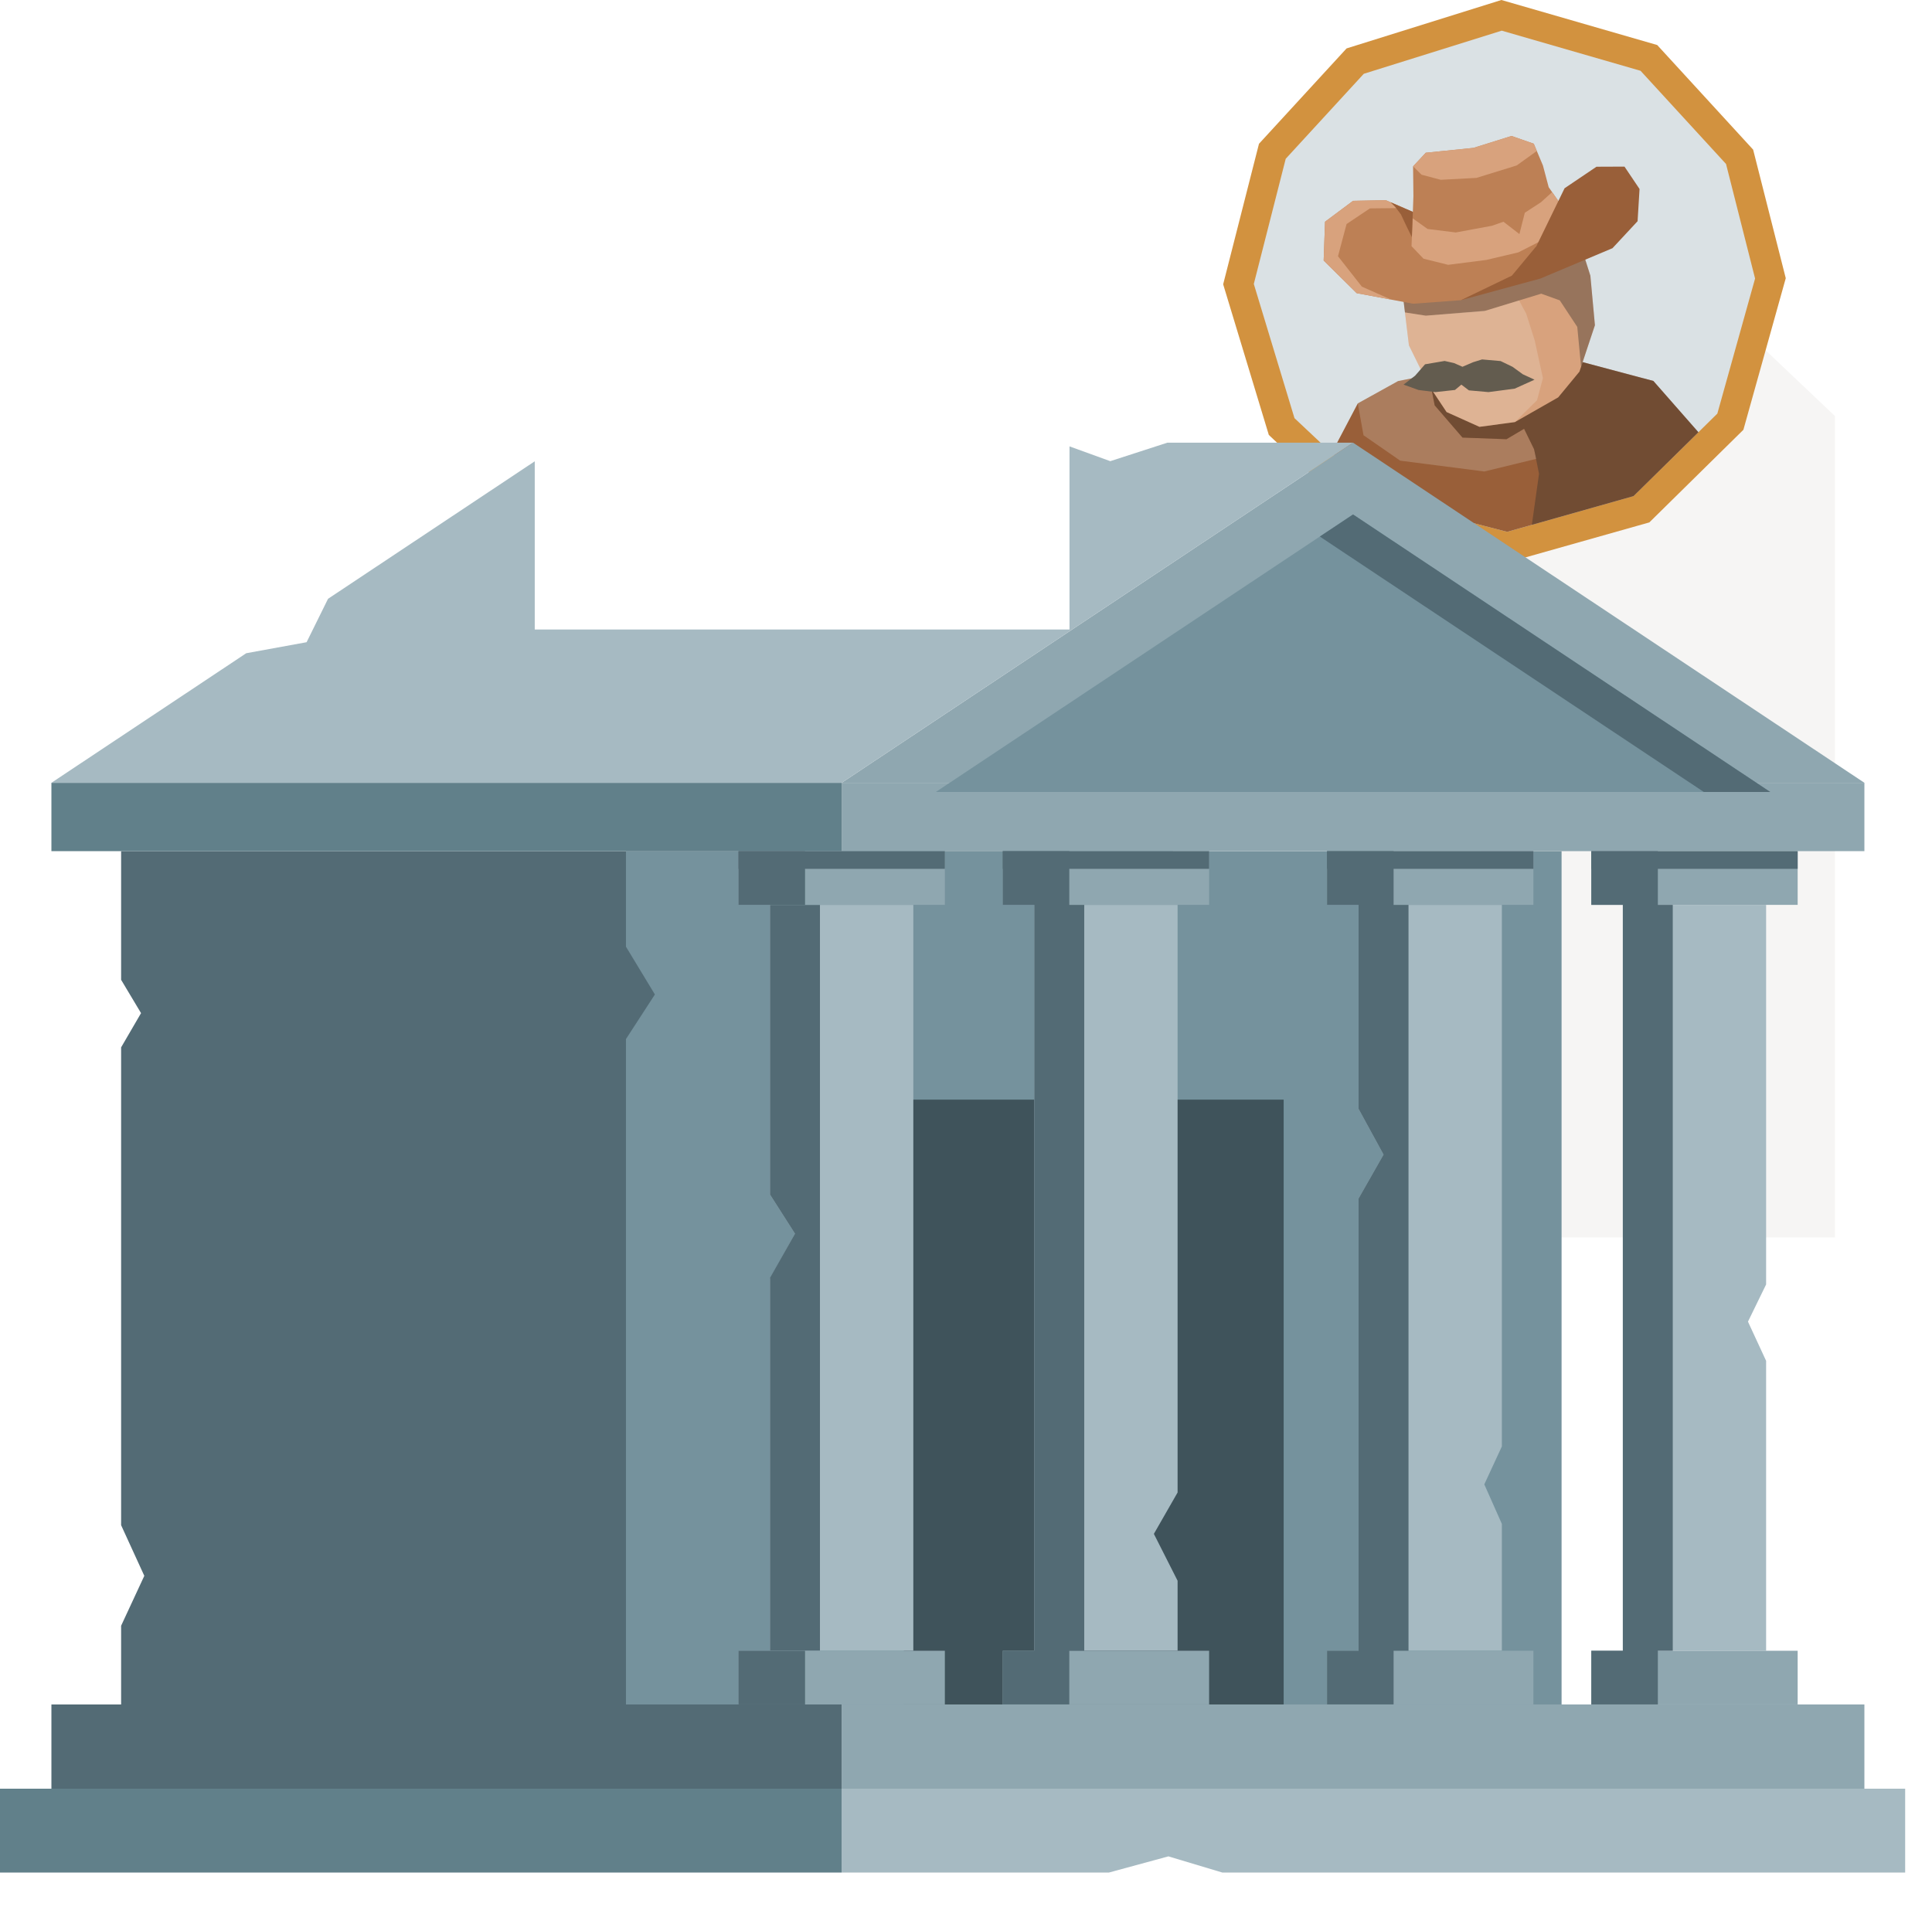 <svg width="448" height="443" fill="none" xmlns="http://www.w3.org/2000/svg"><g clip-path="url(#clip0_578_12729)"><path d="M425.5 96.5L406 78l-62.5 31v178h82V96.5z" fill="#F6F5F4"/><path d="M414.089 64.523l-9.824 35.157-21.811 21.48-32.889 9.293-32.967-8.52-22.38-21.06-10.586-34.937 8.305-32.59 20.315-22.12L348.151 0l36.13 10.442 22.243 24.263 7.565 29.818z" fill="#D2923F"/><path d="M406.976 64.6l-8.752 31.325-19.432 19.133-29.305 8.288-29.372-7.592-19.945-18.769-9.432-31.126 7.4-29.034 18.106-19.713 31.984-10 32.188 9.304L400.24 38.03l6.736 26.57z" fill="#DAE1E4"/><path d="M308.785 105.091l6.063-11.524 9.349-5.185 25.324-5.058 14.39-.154 19.482 5.185 10.442 11.894-15.042 14.809-29.305 8.289-29.372-7.593-11.331-10.663z" fill="#995F39"/><path opacity=".2" d="M349.328 101.867l4.086-2.419 2.314 4.738.525 2.231-12.066 2.932-19.498-2.507-8.515-5.898-1.325-7.377 5.268-2.92 4.08-2.265 6.168-1.253 1.536 2.954.784 3.931 6.444 7.472 10.199.381z" fill="#F6F5F4"/><path opacity=".4" d="M363.911 83.17l19.481 5.185 10.443 11.894-15.042 14.809-23.585 6.671 1.668-11.845-1.149-5.698-2.314-4.738-4.086 2.419-10.199-.381-6.444-7.471-1.403-7.046 32.63-3.8z" fill="#36312B"/><path d="M325.036 66.25l1.673 13.85 4.44 9.006 4.291 6.46 7.62 3.43 8.228-1.105 10.033-5.726 4.931-5.975 3.584-10.762-1.055-11.485-2.937-9.244-40.808 11.552z" fill="#D8A27D"/><path opacity=".4" d="M325.787 72.463l4.821.75 13.606-1.076 13.17-4.025 4.307 1.551 4.053 6.152.884 9.249 3.208-9.636-1.055-11.485-2.937-9.244-40.808 11.552.751 6.212z" fill="#36312B"/><path d="M306.935 60.42l7.664 7.576 7.985 1.49 5.086.956 11.077-.817 9.448-2.905 4.881-5.08 8.151-11.248-32.497-.767-3.181-1.375-4.219-1.822-7.581.154-6.494 4.843-.32 8.995z" fill="#BD8055"/><path d="M327.389 55.19l7.09 5.395 11.905.326 10.056-4.958 5.903-7.93-3.225-4.6-1.336-5.04-1.419-3.364-.707-1.684-5.152-1.8-8.835 2.766-11.055 1.127-2.944 3.153.078 6.897-.105 2.981-.254 6.732z" fill="#BD8055"/><path d="M362.343 48.023l-4.838 7.753-5.433 2.76-7.394 1.746-8.869 1.137-5.72-1.419-2.778-2.91.243-6.472 3.473 2.485 6.544.812 8.366-1.546 2.694-.944 3.695 2.86 1.253-4.942 3.733-2.43 2.601-2.357 2.43 3.467z" fill="#D8A27D"/><path d="M338.747 69.625l11.839-5.699 5.693-6.858 6.522-13.407 7.394-4.992 6.499-.027 3.49 5.19-.453 7.471-5.825 6.262-16.704 7.035-18.455 5.025z" fill="#995F39"/><path d="M327.67 38.58l1.961 1.94 4.45 1.18 8.283-.441 9.327-2.882 4.672-3.358-.707-1.684-5.152-1.8-8.835 2.766-11.055 1.127-2.944 3.153zm-20.735 21.84l7.664 7.576 7.985 1.49h.005l-6.797-3.009-5.533-7.046 1.988-7.47 5.411-3.628 7.891-.083-4.219-1.822-7.581.154-6.494 4.843-.32 8.995z" fill="#D8A27D"/><path opacity=".2" d="M352.255 69.68l1.656 3.087 1.972 6.206 1.899 8.736-1.369 5.118-5.125 5.064-8.228 1.104-7.62-3.429-4.291-6.46-4.439-9.006-.922-7.637 4.82.75 13.905-1.164 7.742-2.37z" fill="#F6F5F4"/><path d="M327.389 55.003l-1.182-2.402-1.353-2.877-1.309-1.717-1.082-1.094 5.152 2.226-.226 5.864z" fill="#995F39"/><path d="M339.117 85.064l2.496-1.066 2.055-.635 4.301.376 2.778 1.341 2.347 1.712 2.733 1.27-4.611 2.082-6.063.795-4.539-.403-1.751-1.33-1.479 1.236-4.528.497-3.91-.486-3.49-1.248 2.689-2.076 2.303-2.64 4.539-.773 2.192.492 1.938.856z" fill="#635C4F"/><path d="M271.997 395.313H28.085v-18.255l5.378-11.579-5.378-11.745V242.916l4.622-7.945-4.622-7.726v-29.834h243.912v197.902z" fill="#536B75"/><path d="M362.105 395.313H145.151V240.984l6.71-10.337-6.71-11.082v-22.154h216.954v197.902z" fill="#75929D"/><path d="M297.663 255.037h-88.076v140.276h88.076V255.037z" fill="#3F535B"/><path d="M432.324 181.552H195.17v15.853h237.154v-15.853zm0 213.761H195.17v19.536h237.154v-19.536z" fill="#8FA7B0"/><path d="M195.17 181.552H11.922v15.853H195.17v-15.853z" fill="#61808A"/><path d="M195.17 395.313H11.922v19.536H195.17v-19.536z" fill="#536B75"/><path d="M441.777 434.297H283.451l-12.513-3.754-13.805 3.754H195.17v-19.448h246.607v19.448z" fill="#A6BAC2"/><path d="M195.17 414.849H0v19.448h195.17v-19.448z" fill="#61808A"/><path d="M313.75 102.667l-118.58 78.885h237.154L313.75 102.667z" fill="#8FA7B0"/><path d="M216.998 183.684l96.751-64.368 96.746 64.368H216.998z" fill="#75929D"/><path d="M313.75 119.316l-7.704 5.124 89.048 59.244h15.401l-96.745-64.368z" fill="#536B75"/><path d="M11.922 181.552l45.175-30.05 13.999-2.556 4.97-10.067L124 106.989V146h124v-42.471l9.458 3.429 13.241-4.291h43.05l-118.58 78.885H11.922zm199.863 201.304h-33.226v-86.295l5.787-10.442-5.787-9.067v-67.189h33.226v172.993z" fill="#A6BAC2"/><path d="M190.133 382.856h-11.574v-86.494l5.787-10.243-5.787-9.067v-67.189h11.574v172.993z" fill="#536B75"/><path d="M273.064 382.856h-33.226V209.863h33.226v136.29l-5.5 9.596 5.5 10.867v16.24zm75.192 0H315.03V277.969l5.793-10.188-5.793-10.613v-47.305h33.226v125.61l-4.07 8.791 4.07 9.166v29.426zm61.278 0h-33.226V209.863h33.226v88.034l-4.208 8.631 4.208 9.094v67.234z" fill="#A6BAC2"/><path d="M219.097 197.411h-47.854v12.452h47.854v-12.452zm0 185.445h-47.854v12.452h47.854v-12.452zm61.277-185.445h-47.853v12.452h47.853v-12.452z" fill="#8FA7B0"/><path d="M186.677 382.856h-15.434v12.452h15.434v-12.452zm0-185.445h-15.434v12.452h15.434v-12.452z" fill="#536B75"/><path d="M219.097 197.411h-47.854v4.097h47.854v-4.097zm61.277 0h-47.853v4.097h47.853v-4.097z" fill="#536B75"/><path d="M280.374 382.856h-47.853v12.452h47.853v-12.452zm75.199-185.445h-47.854v12.452h47.854v-12.452zm0 185.445h-47.854v12.452h47.854v-12.452zm61.277-185.445h-47.853v12.452h47.853v-12.452zm0 185.445h-47.853v12.452h47.853v-12.452z" fill="#8FA7B0"/><path d="M251.418 209.863h-11.58v172.993h11.58V209.863zm75.192 172.993h-11.58V277.969l5.793-10.188-5.793-10.613v-47.305h11.58v172.993zm61.277-172.993h-11.579v172.993h11.579V209.863zM247.955 382.856h-15.434v12.452h15.434v-12.452zm0-185.445h-15.434v12.452h15.434v-12.452zm75.198 185.445h-15.434v12.452h15.434v-12.452zm0-185.445h-15.434v12.452h15.434v-12.452zm61.278 185.445h-15.434v12.452h15.434v-12.452zm0-185.445h-15.434v12.452h15.434v-12.452z" fill="#536B75"/><path d="M355.573 197.411h-47.854v4.097h47.854v-4.097zm61.277 0h-47.853v4.097h47.853v-4.097z" fill="#536B75"/></g><defs><clipPath id="clip0_578_12729"><path fill="#fff" d="M0 0h448v443H0z"/></clipPath></defs></svg>